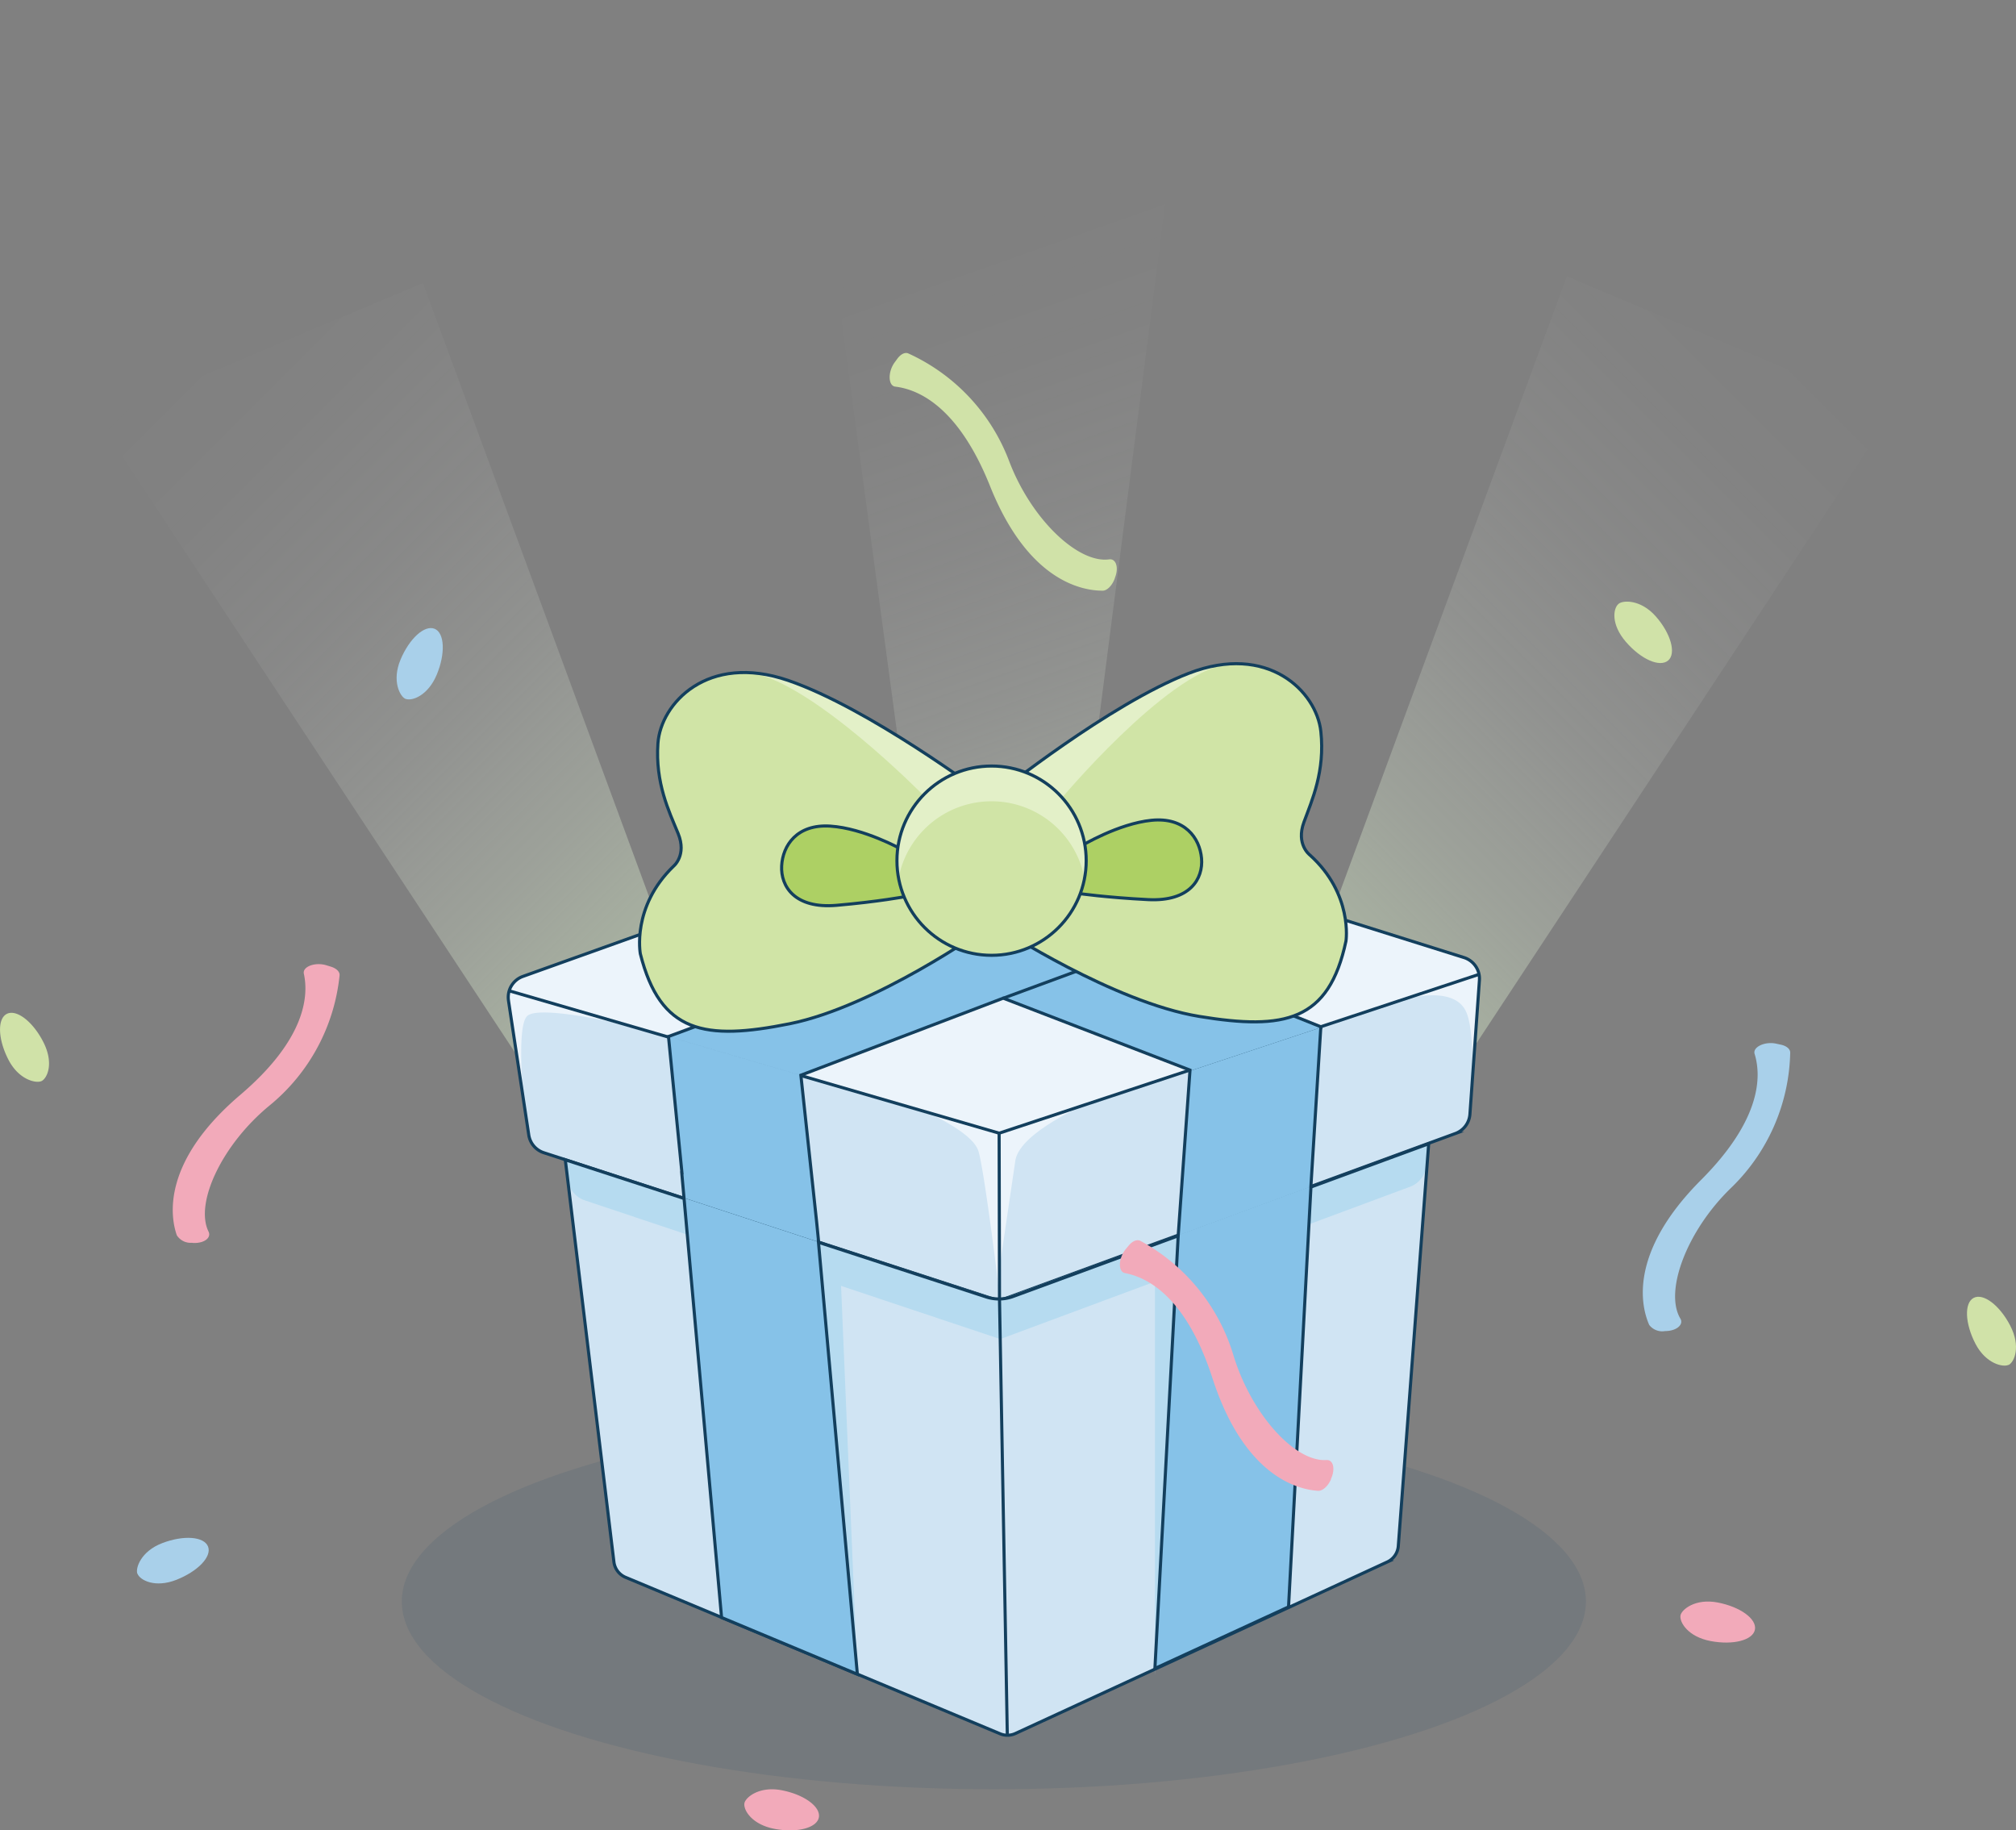 <svg xmlns="http://www.w3.org/2000/svg" xmlns:xlink="http://www.w3.org/1999/xlink" viewBox="0 0 325.1 295.11"><rect x="0" y="0" width="325.1" height="295.11" fill="#808080" stroke="none"/><style><![CDATA[.P{stroke:#133f5d}.Q{stroke-width:.5}.R{stroke-miterlimit:10}.S{fill:#d0e4a6}.T{fill:#d0e2a8}.U{fill:#a9d0ea}.V{fill:#f2aaba}]]></style><defs><linearGradient id="A" x1="161.54" y1="200" x2="300.01" y2="61.53" gradientUnits="userSpaceOnUse"><stop offset="0" stop-color="#b7f28c"/><stop offset=".09" stop-color="#c3f49f" stop-opacity=".84"/><stop offset=".22" stop-color="#d3f7b8" stop-opacity=".62"/><stop offset=".35" stop-color="#e0f9ce" stop-opacity=".43"/><stop offset=".49" stop-color="#ebfbdf" stop-opacity=".27"/><stop offset=".62" stop-color="#f4fded" stop-opacity=".15"/><stop offset=".75" stop-color="#fafef7" stop-opacity=".07"/><stop offset=".88" stop-color="#fefffd" stop-opacity=".02"/><stop offset="1" stop-color="#fff" stop-opacity="0"/></linearGradient><linearGradient id="B" x1="159.34" y1="201.08" x2="20.87" y2="62.61" xlink:href="#A"/><linearGradient id="C" x1="224.835" y1="219.724" x2="159.754" y2="35.559" xlink:href="#A"/><path id="D" d="M82 161.35L85.27 183a3.57 3.57 0 0 0 2.43 2.86l72.24 23.5a3.58 3.58 0 0 0 2.33-.05l72.43-26.55a3.59 3.59 0 0 0 2.34-3.11l1.53-21.6a3.57 3.57 0 0 0-2.49-3.66l-74-23.25a7.09 7.09 0 0 0-4.55.09l-73.2 26.2a3.56 3.56 0 0 0-2.33 3.89z"/><path id="E" d="M158.78 149.8s-17.7 12.5-31.42 15.26-20.88 1.53-24.1-11.28c0 0-1.43-7.55 5.34-14.1 0 0 2.2-1.76.75-5.3s-3.7-8.1-3.25-14.53 8-14.6 21-10.14 31.33 18.2 31.33 18.2z"/><path id="F" d="M145.3 136.9s-6-3.35-11.4-3.7-7.68 3.12-7.85 6.42 2.12 6.93 8.85 6.35 11.25-1.43 11.25-1.43z"/><path id="G" d="M161.43 149.76s18.13 11.85 31.95 14.12 20.92.78 23.67-12.14c0 0 1.17-7.6-5.84-13.9 0 0-2.25-1.7-.94-5.27s3.42-8.2 2.73-14.63-8.53-14.32-21.3-9.38-30.7 19.3-30.7 19.3z"/><path id="H" d="M174.43 136.36s5.9-3.56 11.26-4.1 7.78 2.84 8.07 6.13-1.86 7-8.6 6.66-11.3-1-11.3-1z"/></defs><ellipse cx="160.27" cy="258.22" rx="95.47" ry="30.27" fill="#30506b" opacity=".15"/><path d="M200.27 225.6l104.8-159.02-52.4-22.03-66.42 180.17 14.02.88z" fill="url(#A)"/><path d="M120.6 226.68L15.8 67.66l52.4-22.03 66.4 180.16-14.02.9z" fill="url(#B)"/><path d="M154.17 188.73L128.74 0h63.4L167.2 194.02l-13.02-5.3z" fill="url(#C)"/><use xlink:href="#D" fill="#d0e4f3"/><g fill="#ecf4fb"><path d="M225.7 161.34s8.88-2.94 10.82 2c1.58 4.05.63 14.7.63 14.7l1.3-18.34.12-2.65zm-64.58 21.36l14-4.64s-10.4 4.4-11.36 8.9l-2.76 18.7z"/><path d="M149.35 179.3s7.46 3.22 8.42 6.27 3.23 21.7 3.23 21.7l.12-24.55zm-64.85-1.38s-1.33-12.68.58-14.16c2.3-1.8 16.76 1.73 16.76 1.73l-19.65-5.7-.22.43zm154.07-20.84l-77.45 25.63-78.93-22.93a3.57 3.57 0 0 1 2.21-2.32l73.2-26.22a7.16 7.16 0 0 1 4.55-.08l74 23.25a3.58 3.58 0 0 1 2.42 2.67z"/></g><use xlink:href="#D" fill="none" class="P Q R"/><path d="M91.16 186.88l7.8 65a3.09 3.09 0 0 0 1.88 2.48l60.34 25.2a3.06 3.06 0 0 0 2.48 0l60-27.67a3.09 3.09 0 0 0 1.79-2.57l4.9-65-67 24.75a6.65 6.65 0 0 1-4.36.08z" fill="#d0e4f3"/><path d="M230.34 184.37l-.3 3.47a4.12 4.12 0 0 1-2.66 3.51l-37.7 14-3.43 64.65v-63.36l-24.95 9.27-25.67-8.58 2.63 62.67-5.73-63.67-38.2-12.78a4.1 4.1 0 0 1-2.78-3.41l-.38-3.22 70 22.66z" fill="#add8ee" opacity=".75"/><g fill="none" class="P Q R"><path d="M91.16 187L99 251.84a3.09 3.09 0 0 0 1.88 2.48l60.34 25.2a3.06 3.06 0 0 0 2.48 0l60-27.67a3.09 3.09 0 0 0 1.79-2.57l4.9-64.87-67 24.62a6.65 6.65 0 0 1-4.36.08zm-8.96-27.22l78.93 22.93"/><path d="M238.57 157.08l-77.45 25.63.06 26.83 1.26 70.25"/></g><g fill="#86c2e8"><path d="M110.3 193.15l21.67 7.1 6.27 69.72-21.9-9.15-6.05-67.66zm101.1-1.88l-21.4 7.87-3.76 69.9 21.55-9.93 3.6-67.84z"/><path d="M132 200.24l-2.87-26.87-21.34-6.24 2.54 26.02 21.67 7.1zm58-1.04l1.9-26.53 21.1-7-1.6 25.67-21.4 7.87zm-60.86-25.83l75.46-28.85-19.3-6.07-77.5 28.68 21.34 6.24z"/><path d="M119.63 144.82l72.27 27.85 21.1-7-71.4-28.7-21.97 7.87z"/></g><g fill="none" class="P Q R"><path d="M213 165.55l-30.57-12.18 22.17-8.85-19.3-6.07-20.82 7.7-22.88-9.2-21.96 7.86 23.73 9.15-35.57 13.16 2.17 21.98h-.03l6.42 71.7 21.9 9.15-6.28-69.73.03.01-.33-3.32-2.53-23.55 32.63-12.42 30.12 11.6-1.9 26.63-3.76 69.85 21.55-9.93 3.62-67.84h-.01l1.6-25.72z"/><path d="M161.78 160.95l21.17-7.8m-39.58.82l21.1-7.82"/></g><use xlink:href="#E" class="S"/><use xlink:href="#F" fill="#add064"/><use xlink:href="#G" class="S"/><path d="M170.9 129.05s16.94-20.33 26.93-22c0 0-2.7-.44-10.5 3.4-7.15 3.53-22 14-22 14zm-22-.83s-17.78-18.1-27.78-19.74c0 0 4.16-.1 12 3.76 7.16 3.53 21.4 13 21.4 13z" fill="#e3f0c8"/><use xlink:href="#H" fill="#add064"/><g fill="none" class="P Q R"><use xlink:href="#E"/><use xlink:href="#F"/><use xlink:href="#G"/><use xlink:href="#H"/></g><circle cx="159.9" cy="138.77" r="15.26" class="S"/><path d="M175.16 138.5a14.89 14.89 0 0 1-.27 3.15 15.26 15.26 0 0 0-30 0 15.67 15.67 0 0 1-.27-2.58 15.26 15.26 0 0 1 30.51-.55z" fill="#e3f0c8"/><circle cx="159.9" cy="138.77" r="15.26" fill="none" class="P Q"/><g fill-rule="evenodd"><path d="M261 97.37c.7-.62 3.57-.74 6 2s3.35 6 2 7.13-4.35-.17-6.8-3-2.07-5.4-1.2-6.13z" class="T"/><path d="M268.47 214.62a2.63 2.63 0 0 1-2.52-1c-1.3-2.95-3.4-11.58 8.36-23.37 9.75-9.77 9.74-16.74 8.64-20.32-.35-1.12 1.67-2.06 3.5-1.65l.74.16c.92.2 1.5.7 1.5 1.28a31.22 31.22 0 0 1-9.57 21.84c-7.12 6.9-10.77 16.66-8.14 21.05.55.93-.56 1.95-2.3 2z" class="U"/><path d="M30.94 200.38a2.63 2.63 0 0 1-2.43-1.22c-1.05-3-2.45-11.82 10.23-22.62C49.24 167.6 49.8 160.64 49 157c-.25-1.15 1.83-1.92 3.64-1.36l.72.22c.9.28 1.45.82 1.4 1.4a31.18 31.18 0 0 1-11.31 21c-7.66 6.3-12.08 15.73-9.82 20.32.48 1-.7 1.9-2.46 1.83z" class="V"/><path d="M65.38 112.68c-.86-.36-2.23-2.87-.8-6.3s3.88-5.65 5.5-5 1.77 4 .35 7.4-4 4.3-5.03 3.9z" class="U"/><path d="M179.74 93.34c-.42 1.1-1.22 1.9-1.93 1.9-3.22 0-12-1.44-18.17-16.9-5.13-12.8-11.54-15.55-15.26-16-1.16-.12-1.23-2.35-.13-3.88l.44-.6c.55-.76 1.24-1.1 1.77-.88a31.18 31.18 0 0 1 16.29 17.41c3.53 9.27 11.05 16.48 16.12 15.8 1.08-.15 1.57 1.28.95 2.9zM6.7 174.3c-.82.42-3.63-.14-5.33-3.42s-1.83-6.6-.28-7.4 4.2 1.2 5.9 4.54.7 5.77-.3 6.3z" class="T"/><path d="M271 260.45c.18-.92 2.36-2.77 6-2.07s6.32 2.65 6 4.37-3.55 2.54-7.18 1.84-5.02-3.04-4.82-4.14z" class="V"/><path d="M323.9 220.06c-.83.43-3.64-.13-5.34-3.4s-1.83-6.6-.28-7.4 4.2 1.2 5.9 4.5.7 5.82-.28 6.33z" class="T"/><path d="M22.15 253.74c-.33-.87.54-3.6 4-4.93s6.76-1.08 7.4.55-1.66 4-5.1 5.36-5.88.06-6.28-.98z" class="U"/><path d="M120.05 290.72c.18-.9 2.36-2.77 6-2.07s6.3 2.66 6 4.37-3.54 2.55-7.18 1.85-5.03-3.05-4.82-4.15zm94.55-52.12c-.5 1.08-1.35 1.82-2.06 1.77-3.2-.2-11.85-2.26-17-18.1-4.24-13.13-10.44-16.3-14.12-17-1.16-.2-1.08-2.42.13-3.88l.48-.58c.6-.72 1.32-1 1.83-.76a31.18 31.18 0 0 1 15.05 18.49c2.9 9.5 9.9 17.2 15 16.87 1.07-.07 1.47 1.38.74 3z" class="V"/></g></svg>